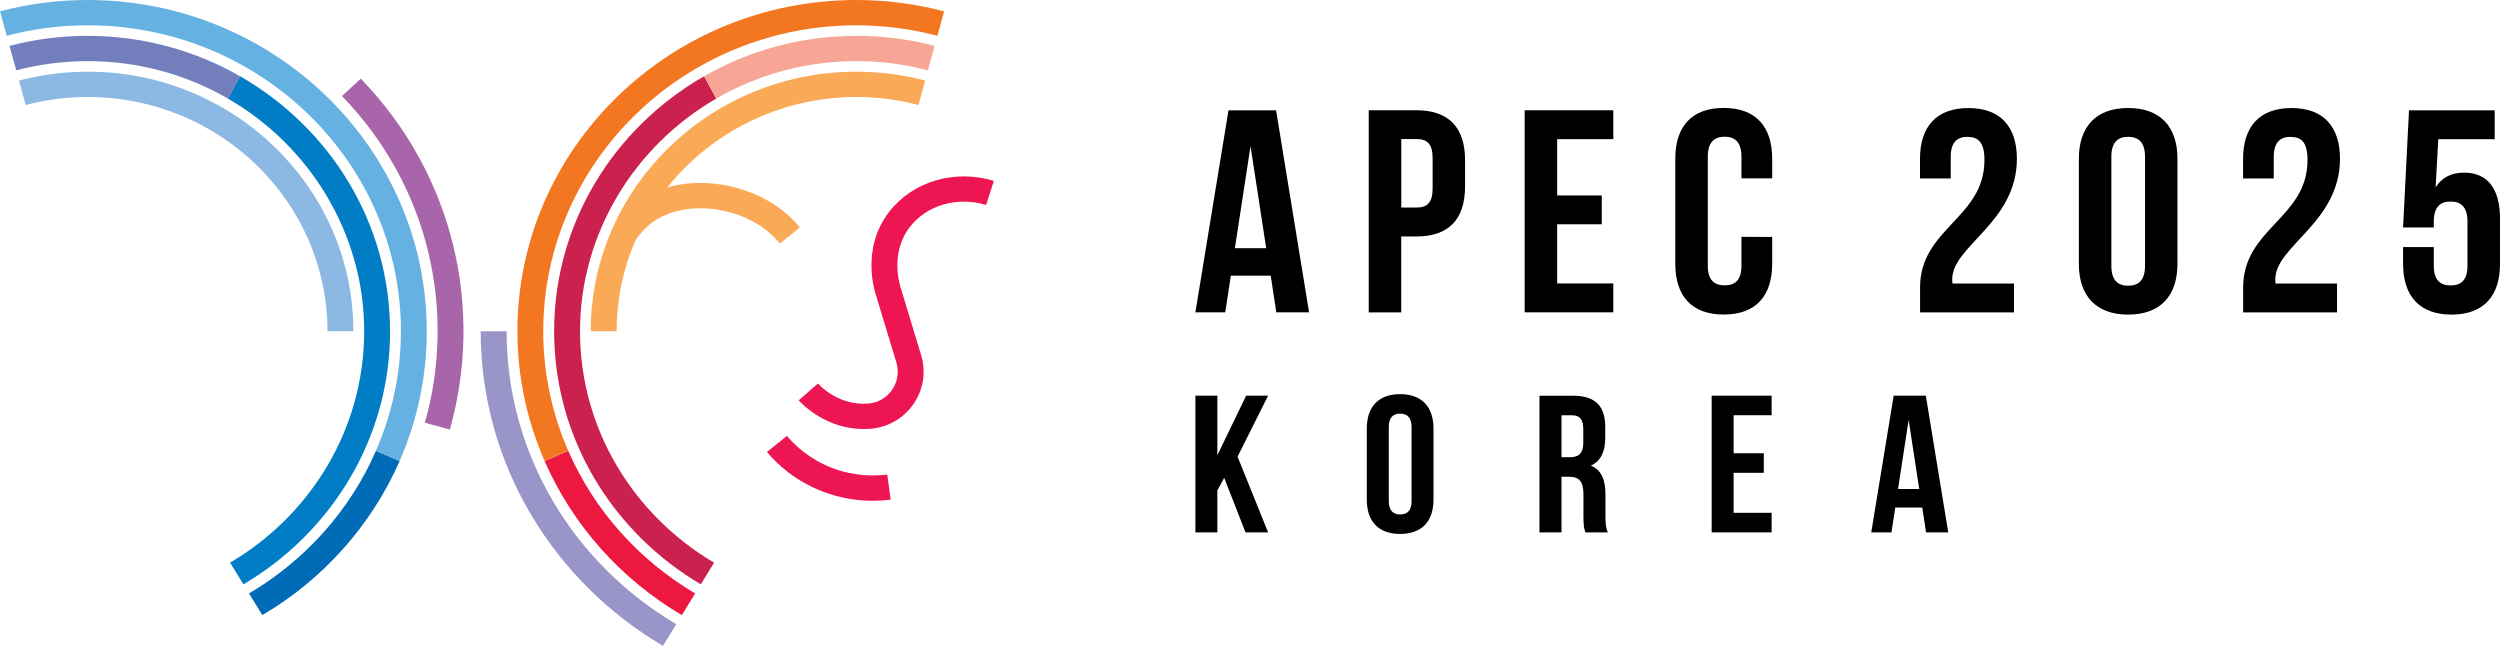 <svg width="120" height="31" viewBox="0 0 120 31" fill="none" xmlns="http://www.w3.org/2000/svg">
<g clip-path="url(#clip0_538_185399)">
<path d="M41.672 19.371C42.129 19.338 42.545 19.104 42.808 18.729C43.085 18.339 43.162 17.852 43.026 17.4L42.071 14.25C41.996 14.045 41.301 11.948 42.683 10.164C43.812 8.705 45.83 8.11 47.704 8.682L47.334 9.839C45.957 9.418 44.488 9.842 43.673 10.895C42.667 12.196 43.226 13.808 43.253 13.876L44.216 17.054C44.461 17.863 44.32 18.724 43.83 19.418C43.351 20.097 42.598 20.521 41.762 20.583H41.711C41.626 20.591 41.541 20.594 41.459 20.594C39.694 20.594 38.554 19.455 38.336 19.215L39.262 18.407C39.422 18.583 40.29 19.457 41.632 19.374" fill="#ED1552"/>
<path d="M41.897 24.037C41.21 24.037 40.372 23.933 39.48 23.59C38.17 23.085 37.308 22.282 36.812 21.697L37.771 20.924C38.173 21.398 38.873 22.05 39.935 22.459C40.997 22.867 41.966 22.857 42.589 22.779L42.752 23.983C42.507 24.014 42.219 24.037 41.897 24.037Z" fill="#ED1552"/>
<path d="M37.439 11.688C37.114 11.303 36.736 10.981 36.316 10.729C34.953 9.907 32.725 9.621 31.277 10.705C30.954 10.944 30.68 11.249 30.457 11.608L29.395 10.976C29.698 10.489 30.076 10.073 30.521 9.74C32.432 8.31 35.211 8.635 36.968 9.696C37.506 10.019 37.988 10.43 38.398 10.916" fill="#FAAA57"/>
<path d="M41.107 4.656C42.137 4.656 43.135 4.791 44.086 5.041L44.408 3.868C43.353 3.592 42.249 3.441 41.107 3.441C34.076 3.441 28.355 9.03 28.355 15.899H29.599C29.599 9.699 34.76 4.656 41.107 4.656Z" fill="#FAAA57"/>
<path d="M31.822 31L32.463 29.96C27.586 27.086 24.317 21.86 24.317 15.902H23.074C23.074 22.303 26.585 27.915 31.824 31.003" fill="#9A95C8"/>
<path d="M32.729 29.525L33.368 28.485C30.669 26.893 28.52 24.495 27.275 21.637L26.141 22.131C27.493 25.218 29.812 27.809 32.729 29.525Z" fill="#ED1840"/>
<path d="M41.109 0C32.135 0 24.836 7.132 24.836 15.899C24.836 18.11 25.305 20.214 26.14 22.128L27.274 21.634C26.505 19.871 26.076 17.933 26.076 15.899C26.076 7.803 32.819 1.215 41.106 1.215C42.451 1.215 43.755 1.391 44.996 1.717L45.318 0.544C43.973 0.192 42.562 0 41.106 0" fill="#F37720"/>
<path d="M26.598 15.899C26.598 21.049 29.422 25.564 33.639 28.048L34.278 27.008C30.423 24.737 27.841 20.607 27.841 15.899C27.841 11.192 30.471 6.989 34.382 4.731L33.798 3.659C29.494 6.122 26.598 10.687 26.598 15.899Z" fill="#CB214E"/>
<path d="M41.107 1.722C38.442 1.722 35.945 2.429 33.797 3.659L34.38 4.731C36.355 3.592 38.655 2.934 41.107 2.934C42.294 2.934 43.444 3.09 44.541 3.376L44.863 2.203C43.665 1.888 42.406 1.719 41.107 1.719" fill="#F7A696"/>
<path d="M4.211 4.656C3.181 4.656 2.183 4.791 1.232 5.041L0.91 3.868C1.964 3.592 3.069 3.441 4.211 3.441C11.242 3.441 16.962 9.03 16.962 15.899H15.719C15.719 9.699 10.557 4.656 4.211 4.656Z" fill="#8BB9E3"/>
<path d="M21.592 20.617L20.394 20.292C21.914 14.929 20.61 8.937 16.414 4.611L17.317 3.776C21.821 8.424 23.221 14.859 21.592 20.617Z" fill="#A965A9"/>
<path d="M12.592 29.525L11.953 28.485C14.652 26.893 16.801 24.495 18.047 21.637L19.181 22.131C17.828 25.218 15.51 27.809 12.592 29.525Z" fill="#006BB7"/>
<path d="M4.211 0C13.185 0 20.485 7.132 20.485 15.899C20.485 18.11 20.019 20.214 19.18 22.128L18.046 21.634C18.815 19.871 19.244 17.933 19.244 15.899C19.244 7.803 12.501 1.215 4.214 1.215C2.87 1.215 1.565 1.391 0.325 1.717L0 0.544C1.344 0.19 2.755 0 4.211 0Z" fill="#65B2E2"/>
<path d="M18.724 15.899C18.724 21.049 15.9 25.564 11.683 28.048L11.044 27.008C14.899 24.737 17.481 20.607 17.481 15.899C17.481 11.192 14.851 6.989 10.938 4.731L11.521 3.659C15.825 6.122 18.721 10.687 18.721 15.899" fill="#007DC5"/>
<path d="M4.213 1.722C6.878 1.722 9.375 2.429 11.523 3.659L10.94 4.731C8.968 3.592 6.668 2.934 4.213 2.934C3.026 2.934 1.876 3.09 0.779 3.376L0.457 2.203C1.655 1.888 2.914 1.719 4.213 1.719" fill="#737FBD"/>
<path d="M94.442 6.567C93.946 6.567 93.635 6.83 93.635 7.524V8.565H92.16V7.623C92.16 6.073 92.953 5.186 94.484 5.186C96.015 5.186 96.811 6.073 96.811 7.623C96.811 10.671 93.707 11.808 93.707 13.4C93.707 13.47 93.707 13.538 93.72 13.608H96.67V14.994H92.163V13.803C92.163 10.95 95.254 10.479 95.254 7.68C95.254 6.807 94.939 6.572 94.444 6.572" fill="black"/>
<path d="M99.785 7.621C99.785 6.068 100.621 5.184 102.152 5.184C103.682 5.184 104.518 6.071 104.518 7.621V12.664C104.518 14.214 103.682 15.101 102.152 15.101C100.621 15.101 99.785 14.214 99.785 12.664M101.345 12.76C101.345 13.452 101.657 13.714 102.152 13.714C102.647 13.714 102.961 13.452 102.961 12.76V7.524C102.961 6.833 102.65 6.567 102.152 6.567C101.654 6.567 101.345 6.83 101.345 7.524V12.76Z" fill="black"/>
<path d="M109.949 6.567C109.454 6.567 109.14 6.83 109.14 7.524V8.565H107.668V7.623C107.668 6.073 108.461 5.186 109.992 5.186C111.523 5.186 112.319 6.073 112.319 7.623C112.319 10.671 109.215 11.808 109.215 13.4C109.215 13.47 109.215 13.538 109.228 13.608H112.177V14.994H107.671V13.803C107.671 10.95 110.761 10.479 110.761 7.68C110.761 6.807 110.45 6.572 109.952 6.572" fill="black"/>
<path d="M116.822 11.86V12.76C116.822 13.452 117.134 13.701 117.629 13.701C118.124 13.701 118.438 13.452 118.438 12.76V10.627C118.438 9.935 118.124 9.673 117.629 9.673C117.134 9.673 116.822 9.935 116.822 10.627V10.918H115.348L115.632 5.295H119.745V6.682H117.038L116.91 8.994C117.195 8.536 117.648 8.286 118.271 8.286C119.421 8.286 120.001 9.077 120.001 10.502V12.664C120.001 14.216 119.208 15.101 117.674 15.101C116.141 15.101 115.348 14.214 115.348 12.664V11.86" fill="black"/>
<path d="M62.836 14.992H61.263L60.994 13.233H59.08L58.811 14.992H57.379L58.968 5.295H61.252M59.277 11.915H60.778L60.025 7.012L59.274 11.915H59.277Z" fill="black"/>
<path d="M70.323 7.691V8.952C70.323 10.505 69.556 11.35 67.997 11.35H67.259V14.994H65.699V5.293H67.997C69.556 5.293 70.323 6.138 70.323 7.688M67.262 6.679V9.961H67.999C68.494 9.961 68.766 9.74 68.766 9.046V7.592C68.766 6.9 68.497 6.676 67.999 6.676H67.262V6.679Z" fill="black"/>
<path d="M74.744 9.381H76.884V10.765H74.744V13.605H77.438V14.992H73.184V5.293H77.438V6.679H74.744" fill="black"/>
<path d="M85.065 11.374V12.661C85.065 14.214 84.271 15.098 82.738 15.098C81.205 15.098 80.414 14.211 80.414 12.661V7.618C80.414 6.065 81.207 5.181 82.738 5.181C84.269 5.181 85.065 6.068 85.065 7.618V8.56H83.59V7.519C83.59 6.827 83.278 6.562 82.783 6.562C82.288 6.562 81.974 6.825 81.974 7.519V12.755C81.974 13.447 82.285 13.696 82.783 13.696C83.281 13.696 83.59 13.447 83.59 12.755V11.368" fill="black"/>
<path d="M58.761 22.937L58.433 23.538V25.554H57.379V18.992H58.433V21.85L59.815 18.992H60.869L59.402 21.918L60.869 25.554H59.785" fill="black"/>
<path d="M65.606 20.568C65.606 19.52 66.172 18.919 67.205 18.919C68.238 18.919 68.808 19.52 68.808 20.568V23.98C68.808 25.031 68.241 25.629 67.205 25.629C66.17 25.629 65.606 25.031 65.606 23.98M66.662 24.045C66.662 24.513 66.873 24.693 67.208 24.693C67.543 24.693 67.756 24.516 67.756 24.045V20.503C67.756 20.035 67.543 19.855 67.208 19.855C66.873 19.855 66.662 20.032 66.662 20.503V24.045Z" fill="black"/>
<path d="M76.101 25.554C76.043 25.385 76.005 25.283 76.005 24.747V23.718C76.005 23.109 75.795 22.883 75.316 22.883H74.951V25.554H73.894V18.994H75.489C76.583 18.994 77.052 19.491 77.052 20.503V21.018C77.052 21.691 76.831 22.134 76.362 22.349C76.889 22.565 77.062 23.062 77.062 23.746V24.758C77.062 25.078 77.07 25.312 77.177 25.554M74.951 19.931V21.946H75.364C75.758 21.946 75.998 21.777 75.998 21.254V20.607C75.998 20.139 75.835 19.933 75.46 19.933H74.951V19.931Z" fill="black"/>
<path d="M83.214 21.756H84.662V22.695H83.214V24.615H85.038V25.554H82.16V18.992H85.038V19.931H83.214" fill="black"/>
<path d="M93.515 25.554H92.45L92.269 24.363H90.973L90.789 25.554H89.82L90.896 18.992H92.44M91.106 23.473H92.123L91.615 20.154L91.106 23.473Z" fill="black"/>
</g>
<defs>
<clipPath id="clip0_538_185399">
<rect width="120" height="31" fill="white"/>
</clipPath>
</defs>
</svg>
